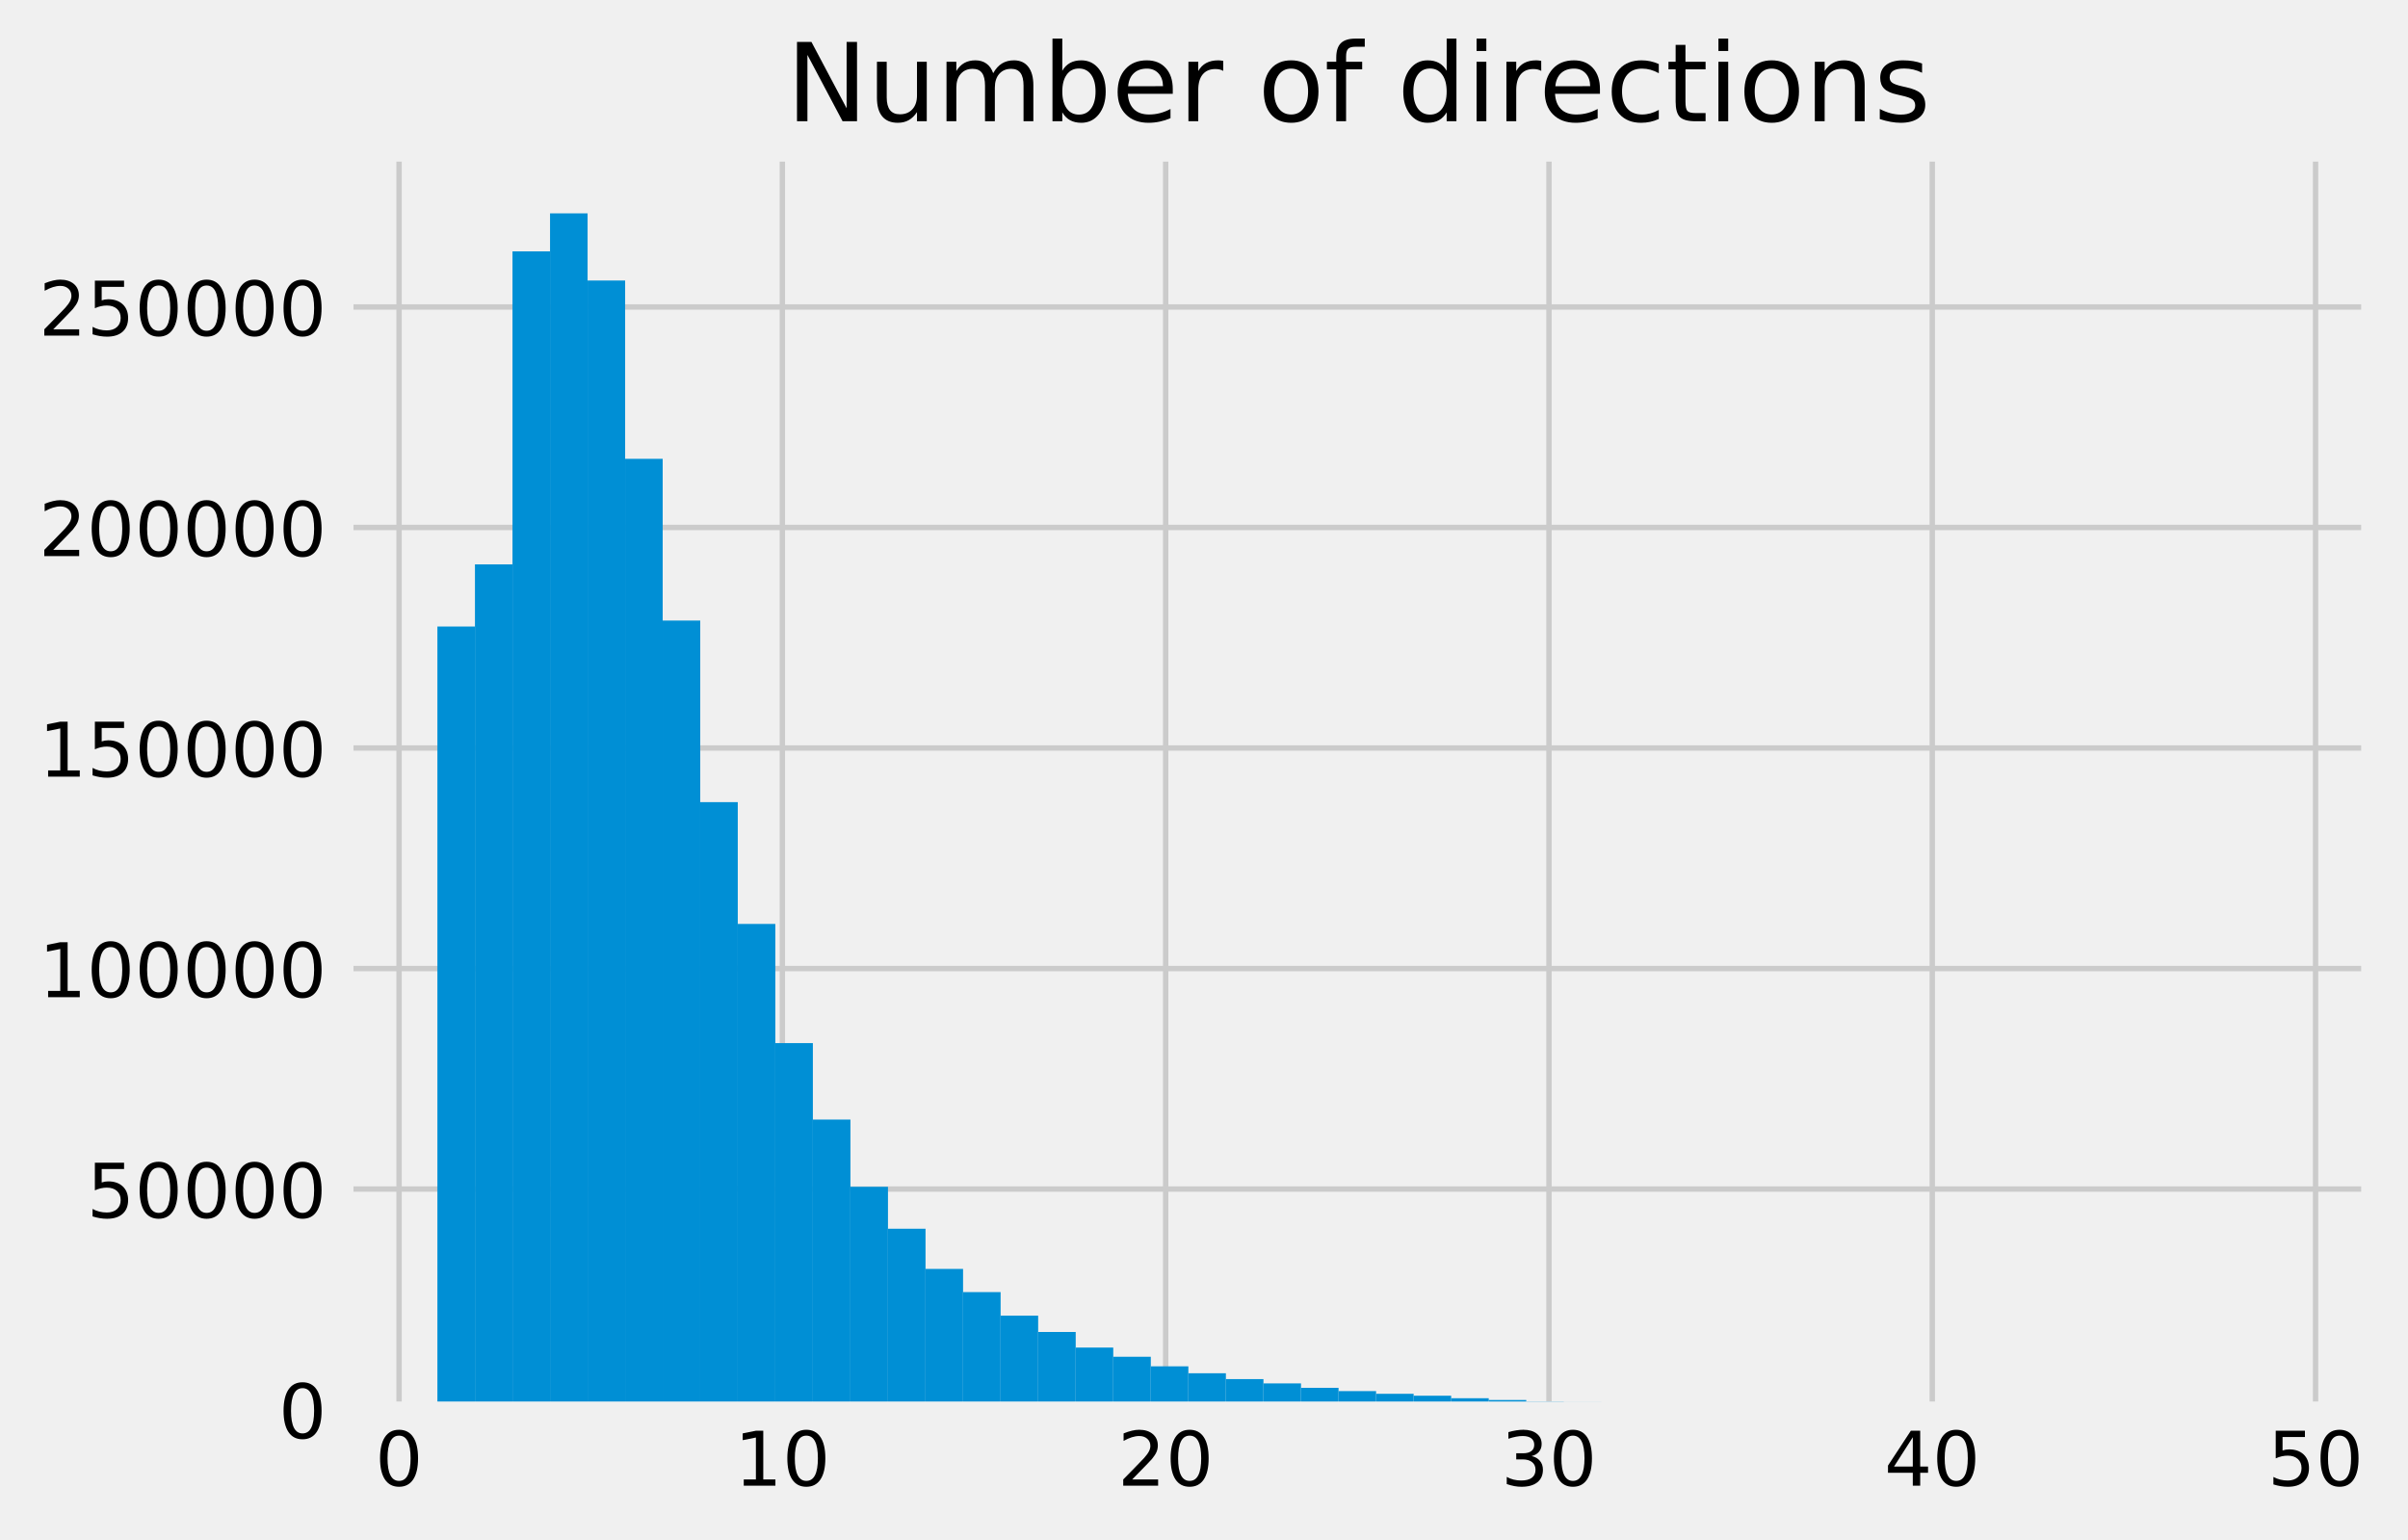 <?xml version="1.0" encoding="utf-8" standalone="no"?>
<!DOCTYPE svg PUBLIC "-//W3C//DTD SVG 1.1//EN"
  "http://www.w3.org/Graphics/SVG/1.1/DTD/svg11.dtd">
<!-- Created with matplotlib (https://matplotlib.org/) -->
<svg height="286.048pt" version="1.1" viewBox="0 0 447.185 286.048" width="447.185pt" xmlns="http://www.w3.org/2000/svg" xmlns:xlink="http://www.w3.org/1999/xlink">
 <defs>
  <style type="text/css">*{stroke-linecap:butt;stroke-linejoin:round;}</style>
 </defs>
 <g id="figure_1">
  <g id="patch_1">
   <path d="M 0 286.048 
L 447.185 286.048 
L 447.185 0 
L 0 0 
z
" style="fill:#f0f0f0;"/>
  </g>
  <g id="axes_1">
   <g id="patch_2">
    <path d="M 64.145 261.798 
L 439.985 261.798 
L 439.985 28.518 
L 64.145 28.518 
z
" style="fill:#f0f0f0;"/>
   </g>
   <g id="matplotlib.axis_1">
    <g id="xtick_1">
     <g id="line2d_1">
      <path clip-path="url(#pd26b64db5e)" d="M 74.11 261.798 
L 74.11 28.518 
" style="fill:none;stroke:#cbcbcb;"/>
     </g>
     <g id="line2d_2"/>
     <g id="text_1">
      <!-- 0 -->
      <g transform="translate(69.657 275.936)scale(0.14 -0.14)">
       <defs>
        <path d="M 31.781 66.406 
Q 24.172 66.406 20.328 58.906 
Q 16.5 51.422 16.5 36.375 
Q 16.5 21.391 20.328 13.891 
Q 24.172 6.391 31.781 6.391 
Q 39.453 6.391 43.281 13.891 
Q 47.125 21.391 47.125 36.375 
Q 47.125 51.422 43.281 58.906 
Q 39.453 66.406 31.781 66.406 
z
M 31.781 74.219 
Q 44.047 74.219 50.516 64.516 
Q 56.984 54.828 56.984 36.375 
Q 56.984 17.969 50.516 8.266 
Q 44.047 -1.422 31.781 -1.422 
Q 19.531 -1.422 13.062 8.266 
Q 6.594 17.969 6.594 36.375 
Q 6.594 54.828 13.062 64.516 
Q 19.531 74.219 31.781 74.219 
z
" id="DejaVuSans-48"/>
       </defs>
       <use xlink:href="#DejaVuSans-48"/>
      </g>
     </g>
    </g>
    <g id="xtick_2">
     <g id="line2d_3">
      <path clip-path="url(#pd26b64db5e)" d="M 145.292 261.798 
L 145.292 28.518 
" style="fill:none;stroke:#cbcbcb;"/>
     </g>
     <g id="line2d_4"/>
     <g id="text_2">
      <!-- 10 -->
      <g transform="translate(136.385 275.936)scale(0.14 -0.14)">
       <defs>
        <path d="M 12.406 8.297 
L 28.516 8.297 
L 28.516 63.922 
L 10.984 60.406 
L 10.984 69.391 
L 28.422 72.906 
L 38.281 72.906 
L 38.281 8.297 
L 54.391 8.297 
L 54.391 0 
L 12.406 0 
z
" id="DejaVuSans-49"/>
       </defs>
       <use xlink:href="#DejaVuSans-49"/>
       <use x="63.623" xlink:href="#DejaVuSans-48"/>
      </g>
     </g>
    </g>
    <g id="xtick_3">
     <g id="line2d_5">
      <path clip-path="url(#pd26b64db5e)" d="M 216.474 261.798 
L 216.474 28.518 
" style="fill:none;stroke:#cbcbcb;"/>
     </g>
     <g id="line2d_6"/>
     <g id="text_3">
      <!-- 20 -->
      <g transform="translate(207.567 275.936)scale(0.14 -0.14)">
       <defs>
        <path d="M 19.188 8.297 
L 53.609 8.297 
L 53.609 0 
L 7.328 0 
L 7.328 8.297 
Q 12.938 14.109 22.625 23.891 
Q 32.328 33.688 34.812 36.531 
Q 39.547 41.844 41.422 45.531 
Q 43.312 49.219 43.312 52.781 
Q 43.312 58.594 39.234 62.25 
Q 35.156 65.922 28.609 65.922 
Q 23.969 65.922 18.812 64.312 
Q 13.672 62.703 7.812 59.422 
L 7.812 69.391 
Q 13.766 71.781 18.938 73 
Q 24.125 74.219 28.422 74.219 
Q 39.75 74.219 46.484 68.547 
Q 53.219 62.891 53.219 53.422 
Q 53.219 48.922 51.531 44.891 
Q 49.859 40.875 45.406 35.406 
Q 44.188 33.984 37.641 27.219 
Q 31.109 20.453 19.188 8.297 
z
" id="DejaVuSans-50"/>
       </defs>
       <use xlink:href="#DejaVuSans-50"/>
       <use x="63.623" xlink:href="#DejaVuSans-48"/>
      </g>
     </g>
    </g>
    <g id="xtick_4">
     <g id="line2d_7">
      <path clip-path="url(#pd26b64db5e)" d="M 287.656 261.798 
L 287.656 28.518 
" style="fill:none;stroke:#cbcbcb;"/>
     </g>
     <g id="line2d_8"/>
     <g id="text_4">
      <!-- 30 -->
      <g transform="translate(278.748 275.936)scale(0.14 -0.14)">
       <defs>
        <path d="M 40.578 39.312 
Q 47.656 37.797 51.625 33 
Q 55.609 28.219 55.609 21.188 
Q 55.609 10.406 48.188 4.484 
Q 40.766 -1.422 27.094 -1.422 
Q 22.516 -1.422 17.656 -0.516 
Q 12.797 0.391 7.625 2.203 
L 7.625 11.719 
Q 11.719 9.328 16.594 8.109 
Q 21.484 6.891 26.812 6.891 
Q 36.078 6.891 40.938 10.547 
Q 45.797 14.203 45.797 21.188 
Q 45.797 27.641 41.281 31.266 
Q 36.766 34.906 28.719 34.906 
L 20.219 34.906 
L 20.219 43.016 
L 29.109 43.016 
Q 36.375 43.016 40.234 45.922 
Q 44.094 48.828 44.094 54.297 
Q 44.094 59.906 40.109 62.906 
Q 36.141 65.922 28.719 65.922 
Q 24.656 65.922 20.016 65.031 
Q 15.375 64.156 9.812 62.312 
L 9.812 71.094 
Q 15.438 72.656 20.344 73.438 
Q 25.25 74.219 29.594 74.219 
Q 40.828 74.219 47.359 69.109 
Q 53.906 64.016 53.906 55.328 
Q 53.906 49.266 50.438 45.094 
Q 46.969 40.922 40.578 39.312 
z
" id="DejaVuSans-51"/>
       </defs>
       <use xlink:href="#DejaVuSans-51"/>
       <use x="63.623" xlink:href="#DejaVuSans-48"/>
      </g>
     </g>
    </g>
    <g id="xtick_5">
     <g id="line2d_9">
      <path clip-path="url(#pd26b64db5e)" d="M 358.838 261.798 
L 358.838 28.518 
" style="fill:none;stroke:#cbcbcb;"/>
     </g>
     <g id="line2d_10"/>
     <g id="text_5">
      <!-- 40 -->
      <g transform="translate(349.93 275.936)scale(0.14 -0.14)">
       <defs>
        <path d="M 37.797 64.312 
L 12.891 25.391 
L 37.797 25.391 
z
M 35.203 72.906 
L 47.609 72.906 
L 47.609 25.391 
L 58.016 25.391 
L 58.016 17.188 
L 47.609 17.188 
L 47.609 0 
L 37.797 0 
L 37.797 17.188 
L 4.891 17.188 
L 4.891 26.703 
z
" id="DejaVuSans-52"/>
       </defs>
       <use xlink:href="#DejaVuSans-52"/>
       <use x="63.623" xlink:href="#DejaVuSans-48"/>
      </g>
     </g>
    </g>
    <g id="xtick_6">
     <g id="line2d_11">
      <path clip-path="url(#pd26b64db5e)" d="M 430.02 261.798 
L 430.02 28.518 
" style="fill:none;stroke:#cbcbcb;"/>
     </g>
     <g id="line2d_12"/>
     <g id="text_6">
      <!-- 50 -->
      <g transform="translate(421.112 275.936)scale(0.14 -0.14)">
       <defs>
        <path d="M 10.797 72.906 
L 49.516 72.906 
L 49.516 64.594 
L 19.828 64.594 
L 19.828 46.734 
Q 21.969 47.469 24.109 47.828 
Q 26.266 48.188 28.422 48.188 
Q 40.625 48.188 47.75 41.5 
Q 54.891 34.812 54.891 23.391 
Q 54.891 11.625 47.562 5.094 
Q 40.234 -1.422 26.906 -1.422 
Q 22.312 -1.422 17.547 -0.641 
Q 12.797 0.141 7.719 1.703 
L 7.719 11.625 
Q 12.109 9.234 16.797 8.062 
Q 21.484 6.891 26.703 6.891 
Q 35.156 6.891 40.078 11.328 
Q 45.016 15.766 45.016 23.391 
Q 45.016 31 40.078 35.438 
Q 35.156 39.891 26.703 39.891 
Q 22.75 39.891 18.812 39.016 
Q 14.891 38.141 10.797 36.281 
z
" id="DejaVuSans-53"/>
       </defs>
       <use xlink:href="#DejaVuSans-53"/>
       <use x="63.623" xlink:href="#DejaVuSans-48"/>
      </g>
     </g>
    </g>
   </g>
   <g id="matplotlib.axis_2">
    <g id="ytick_1">
     <g id="line2d_13">
      <path clip-path="url(#pd26b64db5e)" d="M 64.145 261.798 
L 439.985 261.798 
" style="fill:none;stroke:#cbcbcb;"/>
     </g>
     <g id="line2d_14"/>
     <g id="text_7">
      <!-- 0 -->
      <g transform="translate(51.737 267.117)scale(0.14 -0.14)">
       <use xlink:href="#DejaVuSans-48"/>
      </g>
     </g>
    </g>
    <g id="ytick_2">
     <g id="line2d_15">
      <path clip-path="url(#pd26b64db5e)" d="M 64.145 220.84 
L 439.985 220.84 
" style="fill:none;stroke:#cbcbcb;"/>
     </g>
     <g id="line2d_16"/>
     <g id="text_8">
      <!-- 50000 -->
      <g transform="translate(16.108 226.159)scale(0.14 -0.14)">
       <use xlink:href="#DejaVuSans-53"/>
       <use x="63.623" xlink:href="#DejaVuSans-48"/>
       <use x="127.246" xlink:href="#DejaVuSans-48"/>
       <use x="190.869" xlink:href="#DejaVuSans-48"/>
       <use x="254.492" xlink:href="#DejaVuSans-48"/>
      </g>
     </g>
    </g>
    <g id="ytick_3">
     <g id="line2d_17">
      <path clip-path="url(#pd26b64db5e)" d="M 64.145 179.882 
L 439.985 179.882 
" style="fill:none;stroke:#cbcbcb;"/>
     </g>
     <g id="line2d_18"/>
     <g id="text_9">
      <!-- 100000 -->
      <g transform="translate(7.2 185.201)scale(0.14 -0.14)">
       <use xlink:href="#DejaVuSans-49"/>
       <use x="63.623" xlink:href="#DejaVuSans-48"/>
       <use x="127.246" xlink:href="#DejaVuSans-48"/>
       <use x="190.869" xlink:href="#DejaVuSans-48"/>
       <use x="254.492" xlink:href="#DejaVuSans-48"/>
       <use x="318.115" xlink:href="#DejaVuSans-48"/>
      </g>
     </g>
    </g>
    <g id="ytick_4">
     <g id="line2d_19">
      <path clip-path="url(#pd26b64db5e)" d="M 64.145 138.924 
L 439.985 138.924 
" style="fill:none;stroke:#cbcbcb;"/>
     </g>
     <g id="line2d_20"/>
     <g id="text_10">
      <!-- 150000 -->
      <g transform="translate(7.2 144.243)scale(0.14 -0.14)">
       <use xlink:href="#DejaVuSans-49"/>
       <use x="63.623" xlink:href="#DejaVuSans-53"/>
       <use x="127.246" xlink:href="#DejaVuSans-48"/>
       <use x="190.869" xlink:href="#DejaVuSans-48"/>
       <use x="254.492" xlink:href="#DejaVuSans-48"/>
       <use x="318.115" xlink:href="#DejaVuSans-48"/>
      </g>
     </g>
    </g>
    <g id="ytick_5">
     <g id="line2d_21">
      <path clip-path="url(#pd26b64db5e)" d="M 64.145 97.966 
L 439.985 97.966 
" style="fill:none;stroke:#cbcbcb;"/>
     </g>
     <g id="line2d_22"/>
     <g id="text_11">
      <!-- 200000 -->
      <g transform="translate(7.2 103.285)scale(0.14 -0.14)">
       <use xlink:href="#DejaVuSans-50"/>
       <use x="63.623" xlink:href="#DejaVuSans-48"/>
       <use x="127.246" xlink:href="#DejaVuSans-48"/>
       <use x="190.869" xlink:href="#DejaVuSans-48"/>
       <use x="254.492" xlink:href="#DejaVuSans-48"/>
       <use x="318.115" xlink:href="#DejaVuSans-48"/>
      </g>
     </g>
    </g>
    <g id="ytick_6">
     <g id="line2d_23">
      <path clip-path="url(#pd26b64db5e)" d="M 64.145 57.008 
L 439.985 57.008 
" style="fill:none;stroke:#cbcbcb;"/>
     </g>
     <g id="line2d_24"/>
     <g id="text_12">
      <!-- 250000 -->
      <g transform="translate(7.2 62.327)scale(0.14 -0.14)">
       <use xlink:href="#DejaVuSans-50"/>
       <use x="63.623" xlink:href="#DejaVuSans-53"/>
       <use x="127.246" xlink:href="#DejaVuSans-48"/>
       <use x="190.869" xlink:href="#DejaVuSans-48"/>
       <use x="254.492" xlink:href="#DejaVuSans-48"/>
       <use x="318.115" xlink:href="#DejaVuSans-48"/>
      </g>
     </g>
    </g>
   </g>
   <g id="patch_3">
    <path clip-path="url(#pd26b64db5e)" d="M 81.229 261.798 
L 88.202 261.798 
L 88.202 116.366 
L 81.229 116.366 
z
" style="fill:#008fd5;"/>
   </g>
   <g id="patch_4">
    <path clip-path="url(#pd26b64db5e)" d="M 88.202 261.798 
L 95.174 261.798 
L 95.174 104.818 
L 88.202 104.818 
z
" style="fill:#008fd5;"/>
   </g>
   <g id="patch_5">
    <path clip-path="url(#pd26b64db5e)" d="M 95.174 261.798 
L 102.147 261.798 
L 102.147 46.681 
L 95.174 46.681 
z
" style="fill:#008fd5;"/>
   </g>
   <g id="patch_6">
    <path clip-path="url(#pd26b64db5e)" d="M 102.147 261.798 
L 109.12 261.798 
L 109.12 39.627 
L 102.147 39.627 
z
" style="fill:#008fd5;"/>
   </g>
   <g id="patch_7">
    <path clip-path="url(#pd26b64db5e)" d="M 109.12 261.798 
L 116.093 261.798 
L 116.093 52.104 
L 109.12 52.104 
z
" style="fill:#008fd5;"/>
   </g>
   <g id="patch_8">
    <path clip-path="url(#pd26b64db5e)" d="M 116.093 261.798 
L 123.066 261.798 
L 123.066 85.213 
L 116.093 85.213 
z
" style="fill:#008fd5;"/>
   </g>
   <g id="patch_9">
    <path clip-path="url(#pd26b64db5e)" d="M 123.066 261.798 
L 130.039 261.798 
L 130.039 115.26 
L 123.066 115.26 
z
" style="fill:#008fd5;"/>
   </g>
   <g id="patch_10">
    <path clip-path="url(#pd26b64db5e)" d="M 130.039 261.798 
L 137.012 261.798 
L 137.012 148.984 
L 130.039 148.984 
z
" style="fill:#008fd5;"/>
   </g>
   <g id="patch_11">
    <path clip-path="url(#pd26b64db5e)" d="M 137.012 261.798 
L 143.985 261.798 
L 143.985 171.605 
L 137.012 171.605 
z
" style="fill:#008fd5;"/>
   </g>
   <g id="patch_12">
    <path clip-path="url(#pd26b64db5e)" d="M 143.985 261.798 
L 150.958 261.798 
L 150.958 193.738 
L 143.985 193.738 
z
" style="fill:#008fd5;"/>
   </g>
   <g id="patch_13">
    <path clip-path="url(#pd26b64db5e)" d="M 150.958 261.798 
L 157.931 261.798 
L 157.931 207.939 
L 150.958 207.939 
z
" style="fill:#008fd5;"/>
   </g>
   <g id="patch_14">
    <path clip-path="url(#pd26b64db5e)" d="M 157.931 261.798 
L 164.904 261.798 
L 164.904 220.42 
L 157.931 220.42 
z
" style="fill:#008fd5;"/>
   </g>
   <g id="patch_15">
    <path clip-path="url(#pd26b64db5e)" d="M 164.904 261.798 
L 171.877 261.798 
L 171.877 228.208 
L 164.904 228.208 
z
" style="fill:#008fd5;"/>
   </g>
   <g id="patch_16">
    <path clip-path="url(#pd26b64db5e)" d="M 171.877 261.798 
L 178.849 261.798 
L 178.849 235.672 
L 171.877 235.672 
z
" style="fill:#008fd5;"/>
   </g>
   <g id="patch_17">
    <path clip-path="url(#pd26b64db5e)" d="M 178.849 261.798 
L 185.822 261.798 
L 185.822 239.972 
L 178.849 239.972 
z
" style="fill:#008fd5;"/>
   </g>
   <g id="patch_18">
    <path clip-path="url(#pd26b64db5e)" d="M 185.822 261.798 
L 192.795 261.798 
L 192.795 244.356 
L 185.822 244.356 
z
" style="fill:#008fd5;"/>
   </g>
   <g id="patch_19">
    <path clip-path="url(#pd26b64db5e)" d="M 192.795 261.798 
L 199.768 261.798 
L 199.768 247.378 
L 192.795 247.378 
z
" style="fill:#008fd5;"/>
   </g>
   <g id="patch_20">
    <path clip-path="url(#pd26b64db5e)" d="M 199.768 261.798 
L 206.741 261.798 
L 206.741 250.276 
L 199.768 250.276 
z
" style="fill:#008fd5;"/>
   </g>
   <g id="patch_21">
    <path clip-path="url(#pd26b64db5e)" d="M 206.741 261.798 
L 213.714 261.798 
L 213.714 251.981 
L 206.741 251.981 
z
" style="fill:#008fd5;"/>
   </g>
   <g id="patch_22">
    <path clip-path="url(#pd26b64db5e)" d="M 213.714 261.798 
L 220.687 261.798 
L 220.687 253.762 
L 213.714 253.762 
z
" style="fill:#008fd5;"/>
   </g>
   <g id="patch_23">
    <path clip-path="url(#pd26b64db5e)" d="M 220.687 261.798 
L 227.66 261.798 
L 227.66 255.053 
L 220.687 255.053 
z
" style="fill:#008fd5;"/>
   </g>
   <g id="patch_24">
    <path clip-path="url(#pd26b64db5e)" d="M 227.66 261.798 
L 234.633 261.798 
L 234.633 256.135 
L 227.66 256.135 
z
" style="fill:#008fd5;"/>
   </g>
   <g id="patch_25">
    <path clip-path="url(#pd26b64db5e)" d="M 234.633 261.798 
L 241.606 261.798 
L 241.606 256.934 
L 234.633 256.934 
z
" style="fill:#008fd5;"/>
   </g>
   <g id="patch_26">
    <path clip-path="url(#pd26b64db5e)" d="M 241.606 261.798 
L 248.579 261.798 
L 248.579 257.758 
L 241.606 257.758 
z
" style="fill:#008fd5;"/>
   </g>
   <g id="patch_27">
    <path clip-path="url(#pd26b64db5e)" d="M 248.579 261.798 
L 255.551 261.798 
L 255.551 258.368 
L 248.579 258.368 
z
" style="fill:#008fd5;"/>
   </g>
   <g id="patch_28">
    <path clip-path="url(#pd26b64db5e)" d="M 255.551 261.798 
L 262.524 261.798 
L 262.524 258.867 
L 255.551 258.867 
z
" style="fill:#008fd5;"/>
   </g>
   <g id="patch_29">
    <path clip-path="url(#pd26b64db5e)" d="M 262.524 261.798 
L 269.497 261.798 
L 269.497 259.223 
L 262.524 259.223 
z
" style="fill:#008fd5;"/>
   </g>
   <g id="patch_30">
    <path clip-path="url(#pd26b64db5e)" d="M 269.497 261.798 
L 276.47 261.798 
L 276.47 259.685 
L 269.497 259.685 
z
" style="fill:#008fd5;"/>
   </g>
   <g id="patch_31">
    <path clip-path="url(#pd26b64db5e)" d="M 276.47 261.798 
L 283.443 261.798 
L 283.443 260.021 
L 276.47 260.021 
z
" style="fill:#008fd5;"/>
   </g>
   <g id="patch_32">
    <path clip-path="url(#pd26b64db5e)" d="M 283.443 261.798 
L 290.416 261.798 
L 290.416 260.272 
L 283.443 260.272 
z
" style="fill:#008fd5;"/>
   </g>
   <g id="patch_33">
    <path clip-path="url(#pd26b64db5e)" d="M 290.416 261.798 
L 297.389 261.798 
L 297.389 260.408 
L 290.416 260.408 
z
" style="fill:#008fd5;"/>
   </g>
   <g id="patch_34">
    <path clip-path="url(#pd26b64db5e)" d="M 297.389 261.798 
L 304.362 261.798 
L 304.362 260.695 
L 297.389 260.695 
z
" style="fill:#008fd5;"/>
   </g>
   <g id="patch_35">
    <path clip-path="url(#pd26b64db5e)" d="M 304.362 261.798 
L 311.335 261.798 
L 311.335 260.833 
L 304.362 260.833 
z
" style="fill:#008fd5;"/>
   </g>
   <g id="patch_36">
    <path clip-path="url(#pd26b64db5e)" d="M 311.335 261.798 
L 318.308 261.798 
L 318.308 260.98 
L 311.335 260.98 
z
" style="fill:#008fd5;"/>
   </g>
   <g id="patch_37">
    <path clip-path="url(#pd26b64db5e)" d="M 318.308 261.798 
L 325.281 261.798 
L 325.281 261.02 
L 318.308 261.02 
z
" style="fill:#008fd5;"/>
   </g>
   <g id="patch_38">
    <path clip-path="url(#pd26b64db5e)" d="M 325.281 261.798 
L 332.253 261.798 
L 332.253 261.2 
L 325.281 261.2 
z
" style="fill:#008fd5;"/>
   </g>
   <g id="patch_39">
    <path clip-path="url(#pd26b64db5e)" d="M 332.253 261.798 
L 339.226 261.798 
L 339.226 261.233 
L 332.253 261.233 
z
" style="fill:#008fd5;"/>
   </g>
   <g id="patch_40">
    <path clip-path="url(#pd26b64db5e)" d="M 339.226 261.798 
L 346.199 261.798 
L 346.199 261.277 
L 339.226 261.277 
z
" style="fill:#008fd5;"/>
   </g>
   <g id="patch_41">
    <path clip-path="url(#pd26b64db5e)" d="M 346.199 261.798 
L 353.172 261.798 
L 353.172 261.413 
L 346.199 261.413 
z
" style="fill:#008fd5;"/>
   </g>
   <g id="patch_42">
    <path clip-path="url(#pd26b64db5e)" d="M 353.172 261.798 
L 360.145 261.798 
L 360.145 261.468 
L 353.172 261.468 
z
" style="fill:#008fd5;"/>
   </g>
   <g id="patch_43">
    <path clip-path="url(#pd26b64db5e)" d="M 360.145 261.798 
L 367.118 261.798 
L 367.118 261.49 
L 360.145 261.49 
z
" style="fill:#008fd5;"/>
   </g>
   <g id="patch_44">
    <path clip-path="url(#pd26b64db5e)" d="M 367.118 261.798 
L 374.091 261.798 
L 374.091 261.478 
L 367.118 261.478 
z
" style="fill:#008fd5;"/>
   </g>
   <g id="patch_45">
    <path clip-path="url(#pd26b64db5e)" d="M 374.091 261.798 
L 381.064 261.798 
L 381.064 261.562 
L 374.091 261.562 
z
" style="fill:#008fd5;"/>
   </g>
   <g id="patch_46">
    <path clip-path="url(#pd26b64db5e)" d="M 381.064 261.798 
L 388.037 261.798 
L 388.037 261.59 
L 381.064 261.59 
z
" style="fill:#008fd5;"/>
   </g>
   <g id="patch_47">
    <path clip-path="url(#pd26b64db5e)" d="M 388.037 261.798 
L 395.01 261.798 
L 395.01 261.613 
L 388.037 261.613 
z
" style="fill:#008fd5;"/>
   </g>
   <g id="patch_48">
    <path clip-path="url(#pd26b64db5e)" d="M 395.01 261.798 
L 401.983 261.798 
L 401.983 261.645 
L 395.01 261.645 
z
" style="fill:#008fd5;"/>
   </g>
   <g id="patch_49">
    <path clip-path="url(#pd26b64db5e)" d="M 401.983 261.798 
L 408.956 261.798 
L 408.956 261.64 
L 401.983 261.64 
z
" style="fill:#008fd5;"/>
   </g>
   <g id="patch_50">
    <path clip-path="url(#pd26b64db5e)" d="M 408.956 261.798 
L 415.928 261.798 
L 415.928 261.672 
L 408.956 261.672 
z
" style="fill:#008fd5;"/>
   </g>
   <g id="patch_51">
    <path clip-path="url(#pd26b64db5e)" d="M 415.928 261.798 
L 422.901 261.798 
L 422.901 261.691 
L 415.928 261.691 
z
" style="fill:#008fd5;"/>
   </g>
   <g id="patch_52">
    <path d="M 64.145 261.798 
L 64.145 28.518 
" style="fill:none;stroke:#f0f0f0;stroke-linecap:square;stroke-linejoin:miter;stroke-width:3;"/>
   </g>
   <g id="patch_53">
    <path d="M 439.985 261.798 
L 439.985 28.518 
" style="fill:none;stroke:#f0f0f0;stroke-linecap:square;stroke-linejoin:miter;stroke-width:3;"/>
   </g>
   <g id="patch_54">
    <path d="M 64.145 261.798 
L 439.985 261.798 
" style="fill:none;stroke:#f0f0f0;stroke-linecap:square;stroke-linejoin:miter;stroke-width:3;"/>
   </g>
   <g id="patch_55">
    <path d="M 64.145 28.518 
L 439.985 28.518 
" style="fill:none;stroke:#f0f0f0;stroke-linecap:square;stroke-linejoin:miter;stroke-width:3;"/>
   </g>
   <g id="text_13">
    <!-- Number of directions -->
    <g transform="translate(146.028 22.518)scale(0.202 -0.202)">
     <defs>
      <path d="M 9.812 72.906 
L 23.094 72.906 
L 55.422 11.922 
L 55.422 72.906 
L 64.984 72.906 
L 64.984 0 
L 51.703 0 
L 19.391 60.984 
L 19.391 0 
L 9.812 0 
z
" id="DejaVuSans-78"/>
      <path d="M 8.5 21.578 
L 8.5 54.688 
L 17.484 54.688 
L 17.484 21.922 
Q 17.484 14.156 20.5 10.266 
Q 23.531 6.391 29.594 6.391 
Q 36.859 6.391 41.078 11.031 
Q 45.312 15.672 45.312 23.688 
L 45.312 54.688 
L 54.297 54.688 
L 54.297 0 
L 45.312 0 
L 45.312 8.406 
Q 42.047 3.422 37.719 1 
Q 33.406 -1.422 27.688 -1.422 
Q 18.266 -1.422 13.375 4.438 
Q 8.5 10.297 8.5 21.578 
z
M 31.109 56 
z
" id="DejaVuSans-117"/>
      <path d="M 52 44.188 
Q 55.375 50.25 60.062 53.125 
Q 64.75 56 71.094 56 
Q 79.641 56 84.281 50.016 
Q 88.922 44.047 88.922 33.016 
L 88.922 0 
L 79.891 0 
L 79.891 32.719 
Q 79.891 40.578 77.094 44.375 
Q 74.312 48.188 68.609 48.188 
Q 61.625 48.188 57.562 43.547 
Q 53.516 38.922 53.516 30.906 
L 53.516 0 
L 44.484 0 
L 44.484 32.719 
Q 44.484 40.625 41.703 44.406 
Q 38.922 48.188 33.109 48.188 
Q 26.219 48.188 22.156 43.531 
Q 18.109 38.875 18.109 30.906 
L 18.109 0 
L 9.078 0 
L 9.078 54.688 
L 18.109 54.688 
L 18.109 46.188 
Q 21.188 51.219 25.484 53.609 
Q 29.781 56 35.688 56 
Q 41.656 56 45.828 52.969 
Q 50 49.953 52 44.188 
z
" id="DejaVuSans-109"/>
      <path d="M 48.688 27.297 
Q 48.688 37.203 44.609 42.844 
Q 40.531 48.484 33.406 48.484 
Q 26.266 48.484 22.188 42.844 
Q 18.109 37.203 18.109 27.297 
Q 18.109 17.391 22.188 11.75 
Q 26.266 6.109 33.406 6.109 
Q 40.531 6.109 44.609 11.75 
Q 48.688 17.391 48.688 27.297 
z
M 18.109 46.391 
Q 20.953 51.266 25.266 53.625 
Q 29.594 56 35.594 56 
Q 45.562 56 51.781 48.094 
Q 58.016 40.188 58.016 27.297 
Q 58.016 14.406 51.781 6.484 
Q 45.562 -1.422 35.594 -1.422 
Q 29.594 -1.422 25.266 0.953 
Q 20.953 3.328 18.109 8.203 
L 18.109 0 
L 9.078 0 
L 9.078 75.984 
L 18.109 75.984 
z
" id="DejaVuSans-98"/>
      <path d="M 56.203 29.594 
L 56.203 25.203 
L 14.891 25.203 
Q 15.484 15.922 20.484 11.062 
Q 25.484 6.203 34.422 6.203 
Q 39.594 6.203 44.453 7.469 
Q 49.312 8.734 54.109 11.281 
L 54.109 2.781 
Q 49.266 0.734 44.188 -0.344 
Q 39.109 -1.422 33.891 -1.422 
Q 20.797 -1.422 13.156 6.188 
Q 5.516 13.812 5.516 26.812 
Q 5.516 40.234 12.766 48.109 
Q 20.016 56 32.328 56 
Q 43.359 56 49.781 48.891 
Q 56.203 41.797 56.203 29.594 
z
M 47.219 32.234 
Q 47.125 39.594 43.094 43.984 
Q 39.062 48.391 32.422 48.391 
Q 24.906 48.391 20.391 44.141 
Q 15.875 39.891 15.188 32.172 
z
" id="DejaVuSans-101"/>
      <path d="M 41.109 46.297 
Q 39.594 47.172 37.812 47.578 
Q 36.031 48 33.891 48 
Q 26.266 48 22.188 43.047 
Q 18.109 38.094 18.109 28.812 
L 18.109 0 
L 9.078 0 
L 9.078 54.688 
L 18.109 54.688 
L 18.109 46.188 
Q 20.953 51.172 25.484 53.578 
Q 30.031 56 36.531 56 
Q 37.453 56 38.578 55.875 
Q 39.703 55.766 41.062 55.516 
z
" id="DejaVuSans-114"/>
      <path id="DejaVuSans-32"/>
      <path d="M 30.609 48.391 
Q 23.391 48.391 19.188 42.75 
Q 14.984 37.109 14.984 27.297 
Q 14.984 17.484 19.156 11.844 
Q 23.344 6.203 30.609 6.203 
Q 37.797 6.203 41.984 11.859 
Q 46.188 17.531 46.188 27.297 
Q 46.188 37.016 41.984 42.703 
Q 37.797 48.391 30.609 48.391 
z
M 30.609 56 
Q 42.328 56 49.016 48.375 
Q 55.719 40.766 55.719 27.297 
Q 55.719 13.875 49.016 6.219 
Q 42.328 -1.422 30.609 -1.422 
Q 18.844 -1.422 12.172 6.219 
Q 5.516 13.875 5.516 27.297 
Q 5.516 40.766 12.172 48.375 
Q 18.844 56 30.609 56 
z
" id="DejaVuSans-111"/>
      <path d="M 37.109 75.984 
L 37.109 68.5 
L 28.516 68.5 
Q 23.688 68.5 21.797 66.547 
Q 19.922 64.594 19.922 59.516 
L 19.922 54.688 
L 34.719 54.688 
L 34.719 47.703 
L 19.922 47.703 
L 19.922 0 
L 10.891 0 
L 10.891 47.703 
L 2.297 47.703 
L 2.297 54.688 
L 10.891 54.688 
L 10.891 58.5 
Q 10.891 67.625 15.141 71.797 
Q 19.391 75.984 28.609 75.984 
z
" id="DejaVuSans-102"/>
      <path d="M 45.406 46.391 
L 45.406 75.984 
L 54.391 75.984 
L 54.391 0 
L 45.406 0 
L 45.406 8.203 
Q 42.578 3.328 38.25 0.953 
Q 33.938 -1.422 27.875 -1.422 
Q 17.969 -1.422 11.734 6.484 
Q 5.516 14.406 5.516 27.297 
Q 5.516 40.188 11.734 48.094 
Q 17.969 56 27.875 56 
Q 33.938 56 38.25 53.625 
Q 42.578 51.266 45.406 46.391 
z
M 14.797 27.297 
Q 14.797 17.391 18.875 11.75 
Q 22.953 6.109 30.078 6.109 
Q 37.203 6.109 41.297 11.75 
Q 45.406 17.391 45.406 27.297 
Q 45.406 37.203 41.297 42.844 
Q 37.203 48.484 30.078 48.484 
Q 22.953 48.484 18.875 42.844 
Q 14.797 37.203 14.797 27.297 
z
" id="DejaVuSans-100"/>
      <path d="M 9.422 54.688 
L 18.406 54.688 
L 18.406 0 
L 9.422 0 
z
M 9.422 75.984 
L 18.406 75.984 
L 18.406 64.594 
L 9.422 64.594 
z
" id="DejaVuSans-105"/>
      <path d="M 48.781 52.594 
L 48.781 44.188 
Q 44.969 46.297 41.141 47.344 
Q 37.312 48.391 33.406 48.391 
Q 24.656 48.391 19.812 42.844 
Q 14.984 37.312 14.984 27.297 
Q 14.984 17.281 19.812 11.734 
Q 24.656 6.203 33.406 6.203 
Q 37.312 6.203 41.141 7.25 
Q 44.969 8.297 48.781 10.406 
L 48.781 2.094 
Q 45.016 0.344 40.984 -0.531 
Q 36.969 -1.422 32.422 -1.422 
Q 20.062 -1.422 12.781 6.344 
Q 5.516 14.109 5.516 27.297 
Q 5.516 40.672 12.859 48.328 
Q 20.219 56 33.016 56 
Q 37.156 56 41.109 55.141 
Q 45.062 54.297 48.781 52.594 
z
" id="DejaVuSans-99"/>
      <path d="M 18.312 70.219 
L 18.312 54.688 
L 36.812 54.688 
L 36.812 47.703 
L 18.312 47.703 
L 18.312 18.016 
Q 18.312 11.328 20.141 9.422 
Q 21.969 7.516 27.594 7.516 
L 36.812 7.516 
L 36.812 0 
L 27.594 0 
Q 17.188 0 13.234 3.875 
Q 9.281 7.766 9.281 18.016 
L 9.281 47.703 
L 2.688 47.703 
L 2.688 54.688 
L 9.281 54.688 
L 9.281 70.219 
z
" id="DejaVuSans-116"/>
      <path d="M 54.891 33.016 
L 54.891 0 
L 45.906 0 
L 45.906 32.719 
Q 45.906 40.484 42.875 44.328 
Q 39.844 48.188 33.797 48.188 
Q 26.516 48.188 22.312 43.547 
Q 18.109 38.922 18.109 30.906 
L 18.109 0 
L 9.078 0 
L 9.078 54.688 
L 18.109 54.688 
L 18.109 46.188 
Q 21.344 51.125 25.703 53.562 
Q 30.078 56 35.797 56 
Q 45.219 56 50.047 50.172 
Q 54.891 44.344 54.891 33.016 
z
" id="DejaVuSans-110"/>
      <path d="M 44.281 53.078 
L 44.281 44.578 
Q 40.484 46.531 36.375 47.5 
Q 32.281 48.484 27.875 48.484 
Q 21.188 48.484 17.844 46.438 
Q 14.5 44.391 14.5 40.281 
Q 14.5 37.156 16.891 35.375 
Q 19.281 33.594 26.516 31.984 
L 29.594 31.297 
Q 39.156 29.25 43.188 25.516 
Q 47.219 21.781 47.219 15.094 
Q 47.219 7.469 41.188 3.016 
Q 35.156 -1.422 24.609 -1.422 
Q 20.219 -1.422 15.453 -0.562 
Q 10.688 0.297 5.422 2 
L 5.422 11.281 
Q 10.406 8.688 15.234 7.391 
Q 20.062 6.109 24.812 6.109 
Q 31.156 6.109 34.562 8.281 
Q 37.984 10.453 37.984 14.406 
Q 37.984 18.062 35.516 20.016 
Q 33.062 21.969 24.703 23.781 
L 21.578 24.516 
Q 13.234 26.266 9.516 29.906 
Q 5.812 33.547 5.812 39.891 
Q 5.812 47.609 11.281 51.797 
Q 16.75 56 26.812 56 
Q 31.781 56 36.172 55.266 
Q 40.578 54.547 44.281 53.078 
z
" id="DejaVuSans-115"/>
     </defs>
     <use xlink:href="#DejaVuSans-78"/>
     <use x="74.805" xlink:href="#DejaVuSans-117"/>
     <use x="138.184" xlink:href="#DejaVuSans-109"/>
     <use x="235.596" xlink:href="#DejaVuSans-98"/>
     <use x="299.072" xlink:href="#DejaVuSans-101"/>
     <use x="360.596" xlink:href="#DejaVuSans-114"/>
     <use x="401.709" xlink:href="#DejaVuSans-32"/>
     <use x="433.496" xlink:href="#DejaVuSans-111"/>
     <use x="494.678" xlink:href="#DejaVuSans-102"/>
     <use x="529.883" xlink:href="#DejaVuSans-32"/>
     <use x="561.67" xlink:href="#DejaVuSans-100"/>
     <use x="625.146" xlink:href="#DejaVuSans-105"/>
     <use x="652.93" xlink:href="#DejaVuSans-114"/>
     <use x="691.793" xlink:href="#DejaVuSans-101"/>
     <use x="753.316" xlink:href="#DejaVuSans-99"/>
     <use x="808.297" xlink:href="#DejaVuSans-116"/>
     <use x="847.506" xlink:href="#DejaVuSans-105"/>
     <use x="875.289" xlink:href="#DejaVuSans-111"/>
     <use x="936.471" xlink:href="#DejaVuSans-110"/>
     <use x="999.85" xlink:href="#DejaVuSans-115"/>
    </g>
   </g>
  </g>
 </g>
 <defs>
  <clipPath id="pd26b64db5e">
   <rect height="233.28" width="375.84" x="64.145" y="28.518"/>
  </clipPath>
 </defs>
</svg>
